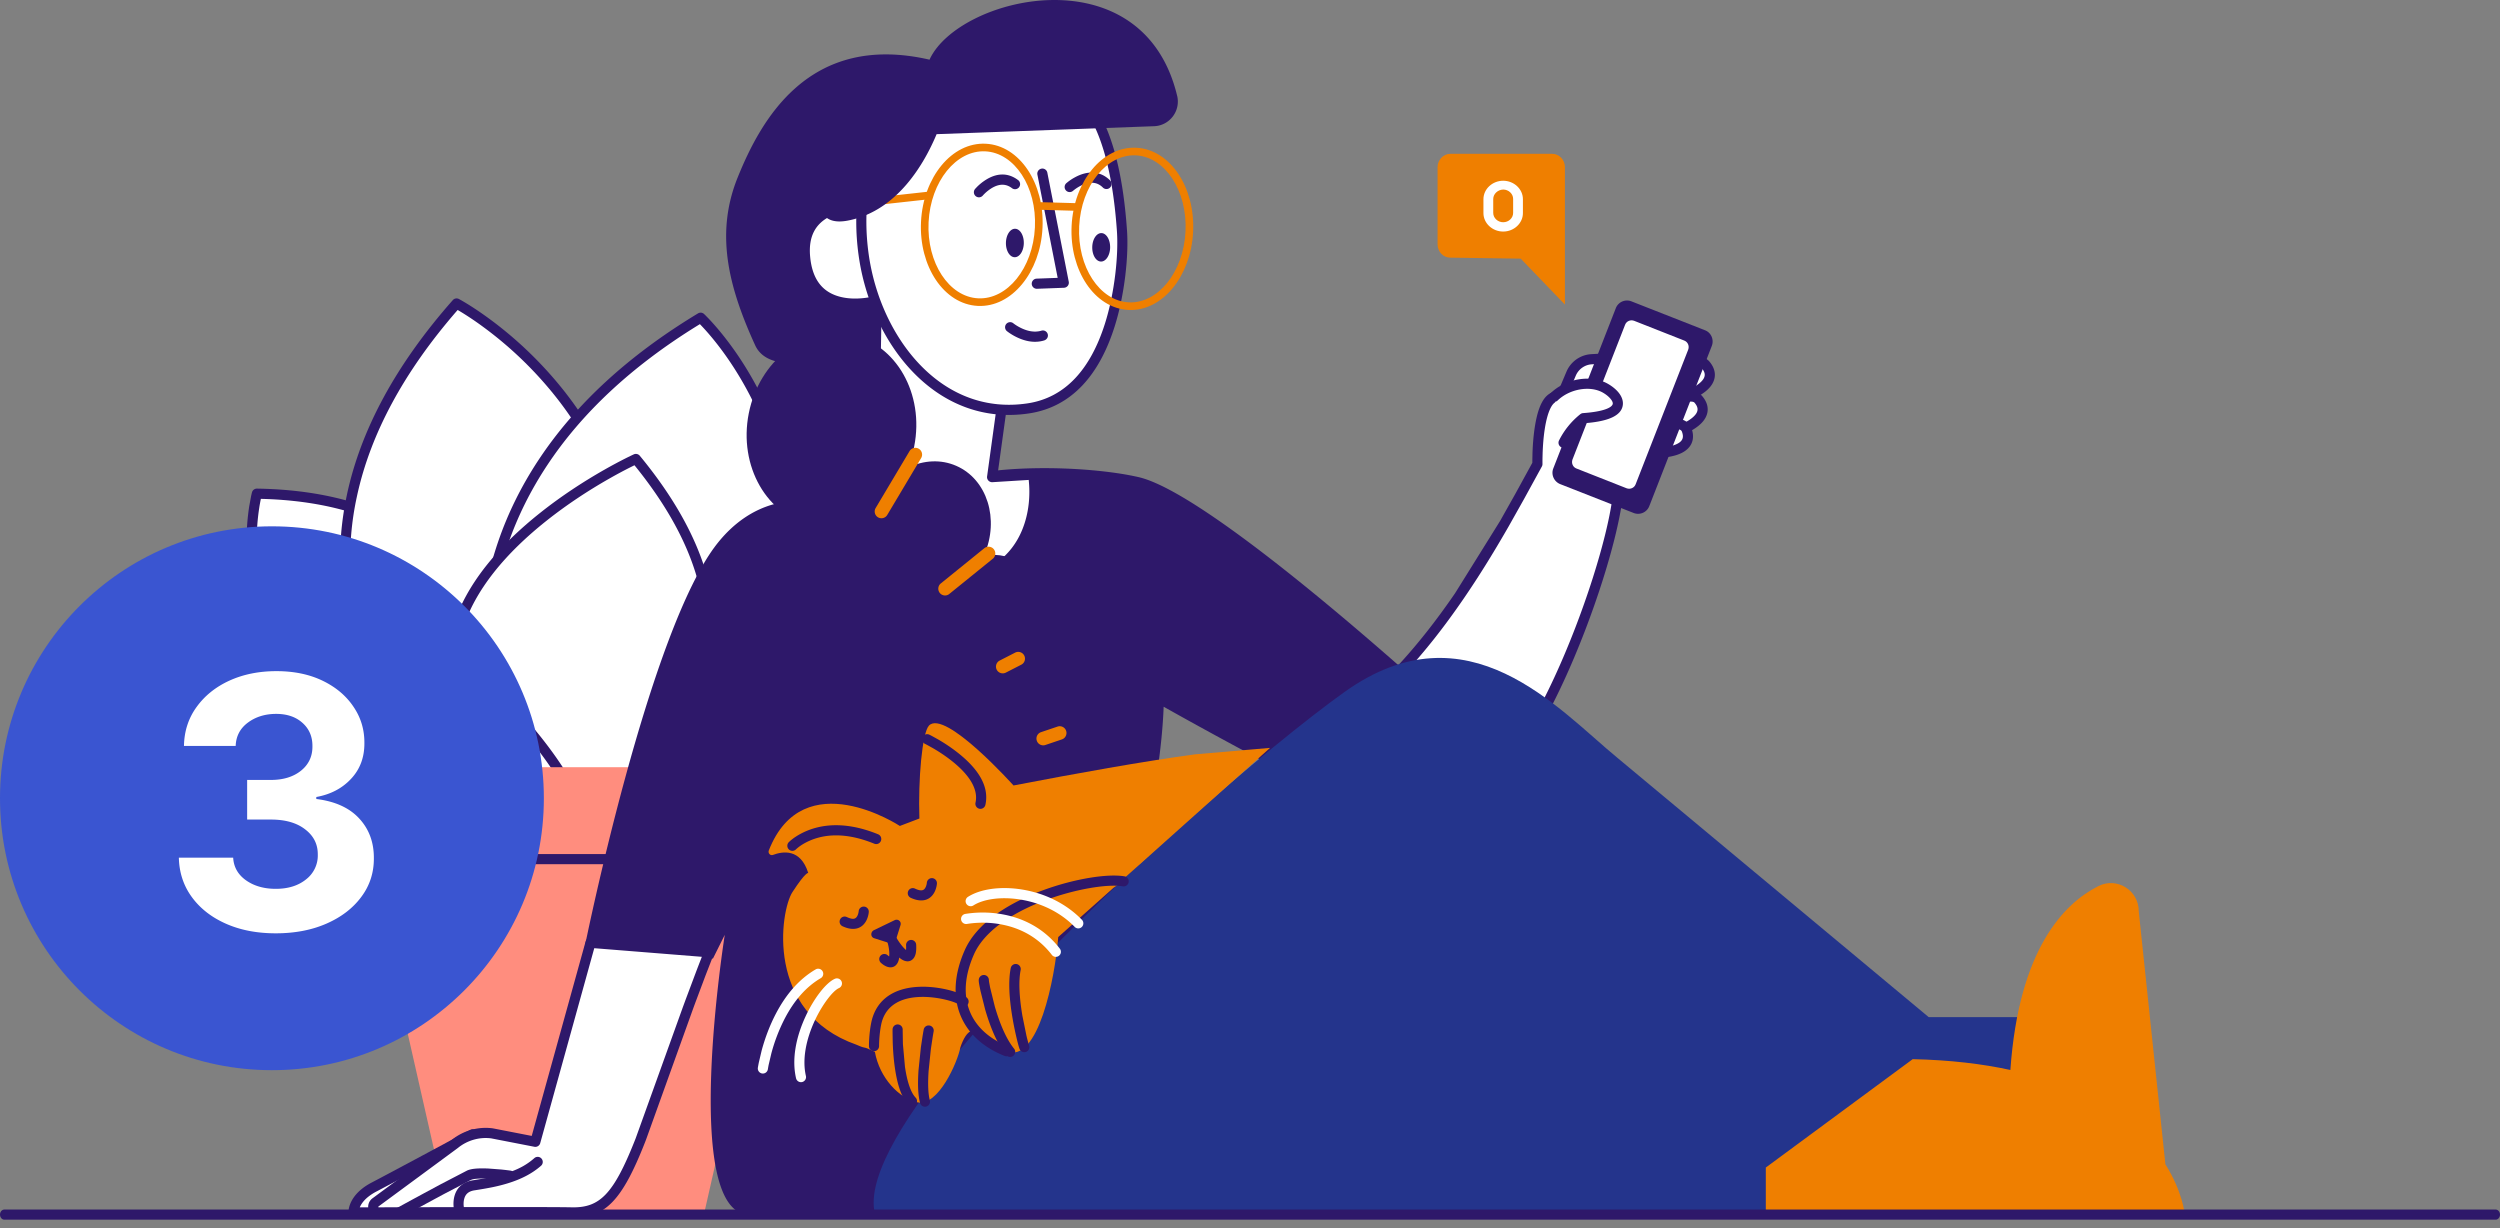 <svg xmlns="http://www.w3.org/2000/svg" width="285" height="140" fill="none" xmlns:v="https://vecta.io/nano"><rect width="100%" height="100%" fill="#808080" stroke="none"/><style><![CDATA[.B{fill:#fff}.C{fill:#2e186a}.D{fill:#ef7f00}]]></style><g fill-rule="evenodd"><path d="M29.283 56.282S23.341 78.02 48.953 89.565l9.537-7.375s.25-25.464-29.208-25.908z" class="B"/><path d="M29.291 55.703c-.263-.004-.495.171-.565.426l-.018.07-.071.303-.011.05-.212 1.152c-.355 2.296-.436 4.935-.072 7.776.498 3.889 1.782 7.692 4.021 11.261 3.375 5.377 8.729 9.916 16.353 13.353.194.087.42.061.588-.069l9.537-7.375a.58.58 0 0 0 .225-.458v-.139c-.004-.322-.025-.766-.073-1.318-.082-.948-.224-1.983-.442-3.083-.607-3.061-1.683-6.1-3.343-8.929-2.117-3.608-5.047-6.624-8.895-8.854-4.512-2.614-10.152-4.063-17.022-4.167zm.447 1.167l.186.005c6.385.179 11.62 1.569 15.813 3.998 3.67 2.126 6.459 4.997 8.478 8.438 1.589 2.708 2.623 5.625 3.205 8.567a27.38 27.38 0 0 1 .425 2.957 20.35 20.35 0 0 1 .059.902l.006.171-9.033 6.985-.129-.059c-7.186-3.32-12.222-7.637-15.407-12.712-2.146-3.42-3.376-7.062-3.853-10.791-.349-2.725-.272-5.256.068-7.45a19 19 0 0 1 .158-.89l.025-.121z" class="C"/><path d="M52.049 34.601S83.141 51.03 67.816 88.039l-17.037 1.68c-.019 0-26.535-23.63 1.269-55.117z" class="B"/><path d="M51.618 34.217c-6.58 7.452-10.499 14.86-12.063 22.158-1.327 6.193-.928 12.14.877 17.77 1.403 4.375 3.566 8.309 6.17 11.74.867 1.143 1.727 2.153 2.542 3.02l.381.401c.725.755.996.991 1.256.991a.59.59 0 0 0 .056-.003l17.037-1.68c.212-.021.395-.157.476-.354 4.29-10.359 5.249-19.745 3.393-28.168-1.5-6.806-4.763-12.691-9.258-17.682-2.218-2.463-4.594-4.547-6.971-6.264-.833-.602-1.608-1.115-2.304-1.541l-.178-.108-.473-.277-.205-.114-.035-.019c-.235-.124-.524-.071-.7.128zm-.733 54.81a24.21 24.21 0 0 1-.778-.785c-.824-.867-1.701-1.891-2.587-3.058-2.529-3.333-4.63-7.153-5.989-11.393a32.85 32.85 0 0 1-.848-17.171l.046-.213c1.52-6.885 5.211-13.896 11.368-20.982l.077-.088.184.108.165.099.087.053a35.19 35.19 0 0 1 2.23 1.492 43.24 43.24 0 0 1 6.788 6.101c4.368 4.85 7.534 10.559 8.988 17.155l.053.246c1.697 7.958.812 16.818-3.137 26.62l-.117.287-16.603 1.637.006-.003c.081-.057-.204-.358-.191-.35l.256.247z" class="C"/><path d="M94.256 49.177s12.441 18.765-8.268 37.8l-11.364-3.996s-8.211-24.093 19.632-33.804z" class="B"/><path d="M94.066 48.63c-9.578 3.34-15.648 8.583-18.755 15.21-1.456 3.105-2.202 6.4-2.363 9.781a29.8 29.8 0 0 0 .544 7.233c.116.579.24 1.103.364 1.566l.066.24c.067.239.121.41.154.509a.58.58 0 0 0 .355.359l11.364 3.996c.201.07.424.025.58-.119 6.939-6.378 10.699-13.157 11.813-20.1.837-5.219.137-10.133-1.543-14.519-.414-1.081-.858-2.045-1.304-2.881l-.103-.191c-.101-.185-.197-.354-.287-.506l-.13-.216-.087-.137c-.146-.22-.421-.313-.669-.226zm-.058 1.249l.04.068.089.157.19.347a24.48 24.48 0 0 1 1.244 2.75c1.611 4.207 2.283 8.919 1.481 13.919l-.033.2c-1.09 6.477-4.591 12.825-11.019 18.857l-.148.138-10.764-3.785-.02-.068-.064-.227c-.129-.467-.258-1.006-.379-1.61-.426-2.132-.639-4.483-.523-6.95.153-3.236.866-6.383 2.254-9.343 2.911-6.209 8.565-11.166 17.536-14.412l.116-.042z" class="C"/><path d="M107.023 65.606s-1.327 26.526-28.093 24.151L72.796 80.8s6.461-23.553 34.227-15.193z" class="B"/><path d="M90.111 63.827c-4.204.911-7.753 2.824-10.694 5.525-2.306 2.118-4.118 4.604-5.495 7.25a26.4 26.4 0 0 0-1.228 2.715l-.068.18c-.176.469-.299.846-.376 1.114l-.008.03a.58.58 0 0 0 .08.486l6.134 8.958c.097.142.253.234.425.249 6.639.589 12.115-.535 16.518-3.131 3.697-2.18 6.521-5.323 8.58-9.172 1.45-2.71 2.439-5.609 3.053-8.507a32.04 32.04 0 0 0 .468-2.805l.025-.217.049-.487.017-.214.011-.166a.58.58 0 0 0-.411-.584c-6.475-1.95-12.152-2.292-17.077-1.224zm16.132 2.154l.168.048-.006.06-.054.493c-.097.814-.244 1.722-.451 2.701-.592 2.798-1.546 5.595-2.94 8.2-1.965 3.672-4.646 6.657-8.148 8.722l-.126.074c-4.083 2.368-9.153 3.422-15.323 2.935l-.113-.009-5.822-8.502.051-.155a18.85 18.85 0 0 1 .292-.812 25.25 25.25 0 0 1 1.174-2.596c1.318-2.534 3.052-4.912 5.251-6.932 2.795-2.567 6.161-4.381 10.159-5.247 4.572-.991 9.85-.714 15.889 1.021z" class="C"/><path d="M79.873 36.223s22.901 21.275.75 54.615l-22.747-1.506s-13.902-31.429 21.997-53.11z" class="B"/><path d="M79.574 35.727c-8.068 4.872-14.05 10.474-18.152 16.667-3.999 6.038-6.104 12.461-6.638 19.051a42.26 42.26 0 0 0 1.208 13.97 35.29 35.29 0 0 0 .926 3.044l.073.202.235.614.092.225.029.068c.087.197.275.329.489.343l22.747 1.506c.206.014.403-.084.518-.257 6.797-10.231 9.844-19.987 9.749-29.171-.074-7.172-2.043-13.588-5.278-19.161-1.155-1.99-2.394-3.73-3.633-5.21-.402-.479-.778-.9-1.12-1.261l-.085-.089-.299-.304-.16-.156-.011-.011c-.188-.175-.469-.204-.689-.071zm-.107 1.422l.32-.197.117.121a25.91 25.91 0 0 1 1.153 1.292c1.199 1.431 2.399 3.117 3.519 5.047 3.14 5.408 5.05 11.632 5.122 18.59l.002.268c.03 8.69-2.834 17.929-9.165 27.652l-.208.317-22.056-1.46-.066-.168-.201-.542c-.305-.852-.61-1.838-.895-2.943a41.11 41.11 0 0 1-1.175-13.586c.519-6.401 2.562-12.635 6.449-18.504s9.514-11.203 17.083-15.886z" class="C"/><path d="M72.489 52.324s-34.207 15.58-15.287 36.41l15.594-.232c0-.019 18.498-13.398-.308-36.179z" class="B"/><path d="M73.374 88.502l.001.009c.018.082.292-.067.584-.249l.118-.075.085-.076.302-.279c.979-.924 1.955-2.013 2.866-3.267 2.635-3.627 4.207-7.874 4.176-12.7-.039-6.181-2.729-12.834-8.571-19.91-.166-.201-.446-.266-.683-.158l-.195.091-.203.097-.43.212-.094.047a54.88 54.88 0 0 0-2.403 1.29c-2.484 1.41-4.968 3.044-7.289 4.884-4.948 3.922-8.478 8.231-9.96 12.879-1.86 5.833-.352 11.824 5.1 17.826l.026.027c.109.105.256.164.408.161l13.848-.206-.099.078c-.019.016-.013.013.012-.004l.111-.075 1.723-.026a.58.58 0 0 0 .567-.545l.001-.034zm-.132.387l1.403-1.079c.084-.068-.152.102-.443.294l-.126.082-.013.012c-.161.144-.316.278-.464.401l-.088.073-.27.216zM72.33 53.04l.053.065c5.445 6.724 7.931 12.987 7.968 18.766.029 4.558-1.456 8.571-3.954 12.01-.867 1.193-1.795 2.229-2.724 3.106a17.8 17.8 0 0 1-.81.721l-.136.112-.1.081-.032.025-15.14.225-.133-.149c-4.931-5.586-6.242-11.036-4.548-16.351 1.4-4.39 4.792-8.531 9.576-12.323 2.271-1.8 4.706-3.402 7.142-4.785.852-.484 1.643-.906 2.353-1.263l.266-.133.217-.107z" class="C"/><path d="M21.706 70.877s10.864 25.194 37.592 22.51l5.095-4.44s-15.017-26.757-42.687-18.07z" class="B"/><path d="M21.534 70.324a.58.58 0 0 0-.357.783l.054.12.069.15.36.738 1.457 2.611c1.635 2.696 3.646 5.39 6.053 7.907 3.47 3.627 7.471 6.573 12.028 8.591 5.45 2.414 11.499 3.408 18.157 2.739.119-.012.231-.06.321-.139l5.096-4.44a.58.58 0 0 0 .124-.722l-.077-.134-.06-.102a26.61 26.61 0 0 0-.397-.643 40.97 40.97 0 0 0-1.565-2.276 48.47 48.47 0 0 0-6.161-6.891c-4.203-3.876-8.954-6.84-14.24-8.525-6.462-2.06-13.426-2.103-20.861.232zm20.512.872c5.113 1.63 9.721 4.505 13.808 8.274a47.32 47.32 0 0 1 6.014 6.726c.59.802 1.097 1.545 1.52 2.211l.054.086.151.242.056.091-4.592 4.001-.248.023c-6.289.564-11.995-.406-17.147-2.687-4.41-1.953-8.291-4.809-11.662-8.333a44.71 44.71 0 0 1-5.9-7.707c-.522-.861-.968-1.664-1.341-2.39l-.118-.232-.084-.168-.048-.098.014-.004c6.964-2.061 13.47-1.964 19.521-.036z" class="C"/><path d="M92.717 87.46H38.896a1.85 1.85 0 0 0-1.846 1.853v6.776a1.85 1.85 0 0 0 1.846 1.853h3.077l9.172 40.464h29.112l9.172-40.464h3.288a1.85 1.85 0 0 0 1.846-1.853v-6.776a1.85 1.85 0 0 0-1.846-1.853z" fill="#ff8d7e"/><path d="M88.448 97.364a.58.58 0 0 1 .577.579.58.58 0 0 1-.543.578l-.034.001H43.03a.58.58 0 0 1-.577-.579.58.58 0 0 1 .543-.578l.034-.001h45.418z" class="C"/><path d="M191.436 40.258c-.326.154-6.845.521-9.998.695-1.019.058-1.923.695-2.327 1.641l-1.558 3.687" class="B"/><path d="M191.19 39.734c.288-.136.632-.012.767.277a.58.58 0 0 1-.276.771c-.379.179-3.478.378-10.212.749-.78.044-1.476.522-1.804 1.234l-.024.055-1.558 3.687c-.124.294-.463.432-.756.307a.58.58 0 0 1-.318-.728l.012-.032 1.559-3.689a3.28 3.28 0 0 1 2.825-1.991l2.734-.154 7.045-.484.006-.002z" class="C"/><path d="M188.245 43.231s5.095-2.915 6.191-1.641c1.077 1.274.539 2.819-3.595 4.074-4.135 1.236-2.596-2.433-2.596-2.433z" class="B"/><path d="M191.247 41.191l-1.294.531-1.411.69-.224.119-.136.074-.224.124c-.11.063-.196.161-.246.279a4.37 4.37 0 0 0-.163.486c-.102.363-.163.729-.162 1.084.004 1.62 1.249 2.351 3.618 1.643 2.074-.63 3.412-1.372 4.051-2.24.648-.881.559-1.855-.139-2.713l-.045-.053c-.658-.765-1.892-.65-3.625-.021zm2.749.774c.41.485.453.89.132 1.325-.458.623-1.599 1.256-3.455 1.819-.957.286-1.565.288-1.865.112-.178-.104-.266-.31-.267-.648a2.93 2.93 0 0 1 .119-.768l.031-.104.021-.068.22-.118.145-.077 1.35-.66 1.213-.498.147-.053c1.167-.406 1.986-.479 2.2-.272l.009.009z" class="C"/><path d="M187.418 47.169s5.096-2.915 6.192-1.641.538 2.819-3.596 4.073-2.596-2.432-2.596-2.432z" class="B"/><path d="M190.421 45.129l-1.294.53-1.411.69-.224.119-.136.074-.223.124c-.111.063-.198.161-.247.279-.043.105-.104.273-.163.488a4.07 4.07 0 0 0-.162 1.083c.002 1.627 1.248 2.36 3.62 1.64l.227-.07c1.945-.614 3.211-1.333 3.828-2.168.666-.901.558-1.898-.19-2.768-.658-.765-1.892-.65-3.625-.021zm2.753.778c.414.482.458.885.136 1.32-.46.623-1.605 1.256-3.463 1.82-.96.291-1.567.295-1.867.119-.177-.104-.264-.311-.265-.652 0-.235.044-.501.119-.77l.021-.071.02-.068.012-.035.219-.118.145-.077 1.35-.66 1.213-.498.147-.053c1.167-.406 1.986-.479 2.2-.272l.013.013z" class="C"/><path d="M185.88 48.463s5.768-1.062 6.384.502-.423 2.838-4.731 2.664c-4.307-.212-1.653-3.166-1.653-3.166z" class="B"/><path d="M189.08 47.539a22.36 22.36 0 0 0-2.099.174l-.751.106-.222.035-.221.038-.012.002c-.125.023-.239.087-.324.182l-.055.064a4.59 4.59 0 0 0-.412.576c-.258.421-.432.847-.478 1.274-.141 1.301.882 2.114 2.999 2.218l.238.008c2.038.059 3.468-.203 4.325-.788.925-.631 1.152-1.608.732-2.675-.39-.99-1.702-1.275-3.72-1.213zm2.646 1.639c.233.591.141.986-.307 1.292-.64.437-1.928.659-3.863.581l-.149-.008c-1.405-.09-1.809-.428-1.755-.927.025-.229.138-.506.314-.793l.047-.074.145-.209.031-.041.107-.017.222-.035.607-.084 1.99-.165.161-.004c1.409-.026 2.332.185 2.45.485z" class="C"/><path d="M184.436 56.417c-.999 8.938-10.421 35.04-19.266 35.985-9.519 1.004-12.864-8.166-5.538-15.966 7.307-7.799 12.556-17.954 15.632-23.533 0 0-.153-7.51 2.231-7.703 2.346-.232 6.941 11.217 6.941 11.217z" class="B"/><g class="C"><path d="M177.439 44.624c-1.415.114-2.139 1.721-2.508 4.304-.12.843-.192 1.742-.225 2.648l-.018.788-.002.339.001.053-1.627 2.972-.347.63-1.7 3.027-5.124 8.227c-2.166 3.159-4.378 5.973-6.677 8.427-7.626 8.119-4.131 18.009 6.018 16.939 4.293-.459 8.828-6.214 13.039-15.328 3.406-7.372 6.197-16.302 6.741-21.169.011-.096-.002-.192-.038-.281l-.173-.422-.138-.331-.436-1.016a75.05 75.05 0 0 0-1.822-3.887c-.527-1.041-1.041-1.975-1.533-2.776l-.087-.14c-1.266-2.031-2.312-3.106-3.344-3.004zm.104 1.154c.393-.039 1.254.846 2.264 2.465.498.799 1.025 1.752 1.569 2.827a74.08 74.08 0 0 1 1.793 3.827l.13.3.3.702.187.448.062.151-.018.143c-.605 4.793-3.316 13.401-6.607 20.522-4.04 8.743-8.391 14.265-12.113 14.663-8.987.948-12.006-7.594-5.057-14.992 2.342-2.5 4.59-5.36 6.787-8.565 1.7-2.479 3.317-5.085 4.981-7.972l.192-.334 1.71-3.043 2.048-3.737a.58.58 0 0 0 .072-.291l-.002-.195v-.206l.003-.236.016-.638c.032-.868.1-1.729.214-2.526l.028-.186c.298-1.928.835-3.08 1.441-3.129z"/><path d="M177.842 55.181l8.403 3.301a1.37 1.37 0 0 0 1.769-.772l7.134-18.282c.269-.714-.077-1.506-.77-1.776l-8.402-3.301a1.37 1.37 0 0 0-1.77.772l-7.133 18.282c-.27.695.077 1.486.769 1.776z"/></g><path d="M179.496 53.946l5.73 2.259c.712.27 1.5-.077 1.769-.772l6-15.367c.269-.714-.077-1.506-.77-1.776l-5.73-2.259a1.37 1.37 0 0 0-1.769.772l-5.999 15.367c-.269.714.077 1.506.769 1.776z" class="B"/><path d="M184.188 36.592l-6.001 15.372c-.38 1.008.109 2.134 1.1 2.521l5.728 2.258c1.011.384 2.133-.107 2.518-1.101l5.998-15.366c.383-1.015-.106-2.14-1.097-2.527l-5.728-2.258c-1.011-.384-2.132.107-2.518 1.101zm2.103-.021l5.723 2.256c.399.156.598.614.441 1.032l-5.997 15.361c-.155.4-.612.6-1.028.442l-5.723-2.256-.037-.015c-.362-.163-.544-.584-.417-.977l.012-.035 5.998-15.365c.155-.4.612-.6 1.028-.442z" class="C"/><path d="M178.245 50.471c.462-.907 1.173-1.931 2.269-2.799 5.519-.386 4.077-2.529 2.462-3.436-1.673-.927-4.25-.502-5.807 1.004" class="B"/><path d="M176.769 44.822c1.724-1.667 4.573-2.153 6.488-1.092 1.127.633 1.904 1.575 1.731 2.524-.204 1.115-1.574 1.754-4.123 1.972l-.128.01-.065.054a7.81 7.81 0 0 0-1.856 2.334l-.057.11c-.145.285-.492.398-.776.252a.58.58 0 0 1-.251-.779 8.94 8.94 0 0 1 2.425-2.99c.091-.072.202-.115.317-.123 2.264-.158 3.299-.611 3.379-1.05.057-.312-.418-.888-1.156-1.302-1.453-.805-3.756-.413-5.128.914-.23.222-.595.215-.816-.015a.58.58 0 0 1 .016-.819zM161.17 95.607l5.346-13.398s-27.785-25.773-36.727-27.819c-5.903-1.351-18.036-1.68-23.343 1.023l-11.71 2.355c-4.115-1.467-9.095-.637-12.902 4.112-7.864 9.807-15.171 46.044-15.171 46.044l14.614 1.351 1.346-2.702s-5.076 31.912 2.846 31.912l44.937-.367-1.077-37.279s3-11.236 3.327-20.271c14.209 7.993 28.515 15.039 28.515 15.039z" class="C"/><path d="M114.907 41.262l-1.808 13.128 4.673-.29s2.096 11.004-9.614 12.684c-8.153 1.158-8.576-11.081-8.576-11.081l.365-21.738 14.96 7.297z" class="B"/><path d="M99.37 33.955l-.365 21.738v.03l.007.138.008.136.011.151.006.081.145 1.299c.19 1.343.494 2.688.94 3.949 1.459 4.12 4.089 6.454 8.116 5.881 4.96-.711 7.983-3.089 9.389-6.592.835-2.08 1.001-4.261.791-6.201l-.013-.118a7.01 7.01 0 0 0-.067-.455l-.007-.034a.58.58 0 0 0-.595-.435l-3.969.246 1.711-12.427a.58.58 0 0 0-.319-.6l-14.96-7.298c-.379-.185-.822.088-.829.511zm1.138.928l13.77 6.717-1.75 12.711-.004.034a.58.58 0 0 0 .611.624l4.138-.257-.002-.021c.192 1.767.039 3.767-.714 5.643-1.252 3.119-3.929 5.225-8.481 5.878-3.38.48-5.571-1.464-6.867-5.123-.418-1.18-.705-2.451-.885-3.723a21.71 21.71 0 0 1-.137-1.229l-.011-.147-.012-.193-.006-.1.35-20.813z" class="C"/><path d="M101.141 33.829l-1.27.483s-7.48 2.162-8.095-5.077c-.462-5.502 4.807-6.023 7.384-5.946" class="B"/><path d="M94.066 23.653c1.444-.738 3.236-1 5.11-.944a.58.58 0 0 1 .559.596.58.58 0 0 1-.594.562c-1.699-.051-3.314.185-4.552.818-1.616.826-2.428 2.248-2.239 4.5.237 2.794 1.526 4.217 3.581 4.686 1.01.23 2.107.205 3.15.021l.402-.081.136-.032.072-.019 1.245-.474c.288-.109.608.027.731.305l.013.032a.58.58 0 0 1-.304.734l-.031.013-1.269.483-.045.015-.065.018a8.28 8.28 0 0 1-.685.147c-1.18.208-2.423.237-3.604-.033-2.535-.578-4.193-2.411-4.475-5.718-.229-2.728.837-4.593 2.866-5.63z" class="C"/><path d="M127.906 26.339c.231 3.321-.423 18.649-10.653 20.213S99.794 38.81 98.448 28.984s2.711-18.244 9.153-19.383c6.461-1.158 18.651-7.24 20.305 16.738z" class="B"/><g class="C"><path d="M115.83 7.494c-1.54.052-2.996.303-5.19.823l-1.727.414-.22.051-1.194.249c-6.832 1.208-11 9.979-9.623 20.032.702 5.123 2.942 9.987 6.229 13.38 3.6 3.716 8.201 5.451 13.235 4.681 4.805-.735 7.959-4.337 9.711-9.844 1.184-3.722 1.623-8.205 1.43-10.981-.51-7.393-2.036-12.38-4.502-15.357-2.107-2.544-4.81-3.56-8.149-3.447zm7.263 4.188c2.262 2.731 3.714 7.429 4.223 14.482l.015.215c.183 2.638-.241 6.976-1.378 10.549-1.632 5.131-4.49 8.395-8.786 9.051-4.65.711-8.884-.886-12.234-4.344-3.109-3.209-5.244-7.845-5.914-12.73-1.302-9.506 2.569-17.653 8.682-18.733l.173-.032c.351-.066.731-.148 1.186-.253l1.697-.406c2.209-.528 3.635-.778 5.113-.828 3.005-.101 5.363.785 7.223 3.03zm-4.375 7.544c.302-.06.595.128.67.423l.008.033 2.442 12.433a.58.58 0 0 1-.51.689l-.034.002-3.077.116a.58.58 0 0 1-.598-.557.58.58 0 0 1 .521-.598l.034-.002 2.401-.09-2.311-11.767a.58.58 0 0 1 .421-.673l.033-.008zm-6.673 1.508c1.244-.918 2.604-1.18 3.884-.301l.133.096a.58.58 0 0 1 .113.811c-.192.255-.554.306-.808.113l-.089-.065c-.796-.546-1.657-.381-2.549.278-.189.139-.362.29-.513.439l-.055.055-.098.104-.022.026c-.206.244-.57.275-.813.069a.58.58 0 0 1-.069-.816l.037-.044.21-.22c.189-.187.403-.373.639-.547z"/><path d="M122.417 20.285c.903-.52 1.843-.755 2.762-.52.497.127.956.391 1.363.795a.58.58 0 0 1 .005.819c-.224.227-.59.229-.816.004-.263-.261-.541-.421-.837-.496-.575-.147-1.236.018-1.904.402a4.7 4.7 0 0 0-.492.326l-.053.04-.094.076-.022.019c-.237.213-.602.193-.814-.045a.58.58 0 0 1 .045-.818l.037-.033.206-.165a5.81 5.81 0 0 1 .614-.406zm-5.703 7.431c.013-.896-.432-1.628-.995-1.636s-1.03.711-1.043 1.607.433 1.628.996 1.636 1.029-.711 1.042-1.607zm9.841.494c.013-.895-.432-1.628-.995-1.636s-1.03.711-1.043 1.607.433 1.628.996 1.636 1.029-.711 1.042-1.607z"/></g><g class="D"><path d="M104.996 25.285c-.249 5.082 2.614 9.397 6.472 9.589s7.129-3.818 7.378-8.9-2.614-9.397-6.472-9.589-7.129 3.818-7.378 8.9zm.863.043c.228-4.65 3.157-8.24 6.471-8.075s5.879 4.028 5.651 8.679-3.157 8.24-6.472 8.076-5.878-4.029-5.65-8.679zm16.305.416c-.249 5.082 2.614 9.397 6.472 9.589s7.129-3.818 7.378-8.9-2.614-9.397-6.472-9.589-7.129 3.818-7.378 8.9zm.863.043c.228-4.65 3.157-8.24 6.471-8.075s5.878 4.029 5.65 8.679-3.157 8.24-6.471 8.076-5.878-4.029-5.65-8.679z"/><path d="M118.65 23.047l4.076.116c.239.007.427.207.42.447-.006.23-.189.413-.415.422h-.029l-4.077-.116c-.239-.007-.427-.207-.42-.447.006-.23.19-.413.415-.422h.03zm-12.848-1.194c.238-.026.452.146.478.384.025.229-.132.435-.354.475l-.029.004-9.48 1.043c-.238.026-.451-.146-.477-.384-.025-.229.132-.435.354-.475l.029-.004 9.479-1.042z"/></g><path d="M115.157 37.304s1.865 1.525 3.73.946l-3.73-.946z" class="B"/><g class="C"><path d="M118.749 37.688c.295-.073.598.097.689.391s-.065.607-.376.721l-.035.012.03-.008c-1.094.34-2.228.117-3.315-.446-.25-.129-.478-.268-.681-.407l-.078-.054-.191-.143a.58.58 0 0 1-.083-.815c.194-.238.537-.282.783-.105l.088.068.131.093a5.26 5.26 0 0 0 .559.334c.819.424 1.64.593 2.405.381l.074-.021zm15.444-26.774c-3.941-16.39-24.939-11.332-28.227-4.112-13.787-3.166-19.248 6.931-21.882 13.456-2.538 6.313-1.096 12.317 2 19.093 1.788 3.9 9.499 1.197 13.672.714l.019-5.715c-.846.212-7.441 1.68-7.999-5.097-.212-2.471.75-3.938 2.096-4.807.5.695 1.442 1.004 3 .656 5.442-1.158 8.48-6.41 9.903-9.807l24.785-.907c1.769-.058 3.057-1.738 2.634-3.475z"/><path d="M104.219 50.885c1.185-6.003-2.076-11.71-7.285-12.746s-10.391 2.99-11.576 8.993 2.077 11.71 7.285 12.746 10.391-2.99 11.576-8.993z"/><path d="M112.203 63.257c1.762-4.067.333-8.613-3.192-10.152s-7.812.509-9.574 4.577-.333 8.613 3.192 10.152 7.812-.509 9.574-4.577z"/><path d="M117.017 74.049c2.527-3.049 2.437-7.307-.2-9.509s-6.823-1.516-9.349 1.534-2.437 7.307.2 9.509 6.823 1.516 9.349-1.534z"/><path d="M114.773 83.985c2.192 1.815 5.672 1.236 7.768-1.274s2-6.023-.192-7.838-5.75-1.409-7.846 1.1c-2.096 2.529-1.922 6.216.27 8.012z"/><path d="M117.06 91.476c2.346 1.699 2.519 3.572 2.134 4.981-.192.656.558 1.216 1.116.83 3.268-2.239 8.402-6.738 5.307-11.332-1.462-2.182-4.538-2.838-7.134-1.313-2.615 1.525-3.557 5.309-1.423 6.834z"/></g><path d="M103.689 51.426a.77.77 0 0 1 1.055-.266c.353.212.476.663.286 1.023l-.02.036-3.865 6.487a.77.77 0 0 1-1.055.266c-.353-.212-.476-.663-.285-1.023l.02-.036 3.864-6.487zm8.524 11.069c.331-.268.815-.215 1.081.117.258.321.218.786-.083 1.058l-.033.027-4.961 4.016c-.33.268-.814.216-1.081-.117-.258-.321-.218-.786.084-1.058l.032-.027 4.961-4.016zm3.517 11.903a.77.77 0 0 1 1.035.336c.187.368.053.815-.299 1.019l-.036.02-1.769.907a.77.77 0 0 1-1.035-.336c-.187-.368-.052-.815.299-1.019l.036-.02 1.769-.907zm4.835 8.431a.77.77 0 0 1 .974.485c.131.392-.068.815-.446.965l-.038.014-1.884.637a.77.77 0 0 1-.974-.486.77.77 0 0 1 .446-.965l.037-.014 1.885-.637z" class="D"/><path d="M53.875 129.315l-11.229 6.004c-2.442 1.274-2.346 2.896-2.346 2.896h3.077l8.999-3.9" class="B"/><path d="M54.385 129.041a.58.58 0 0 1-.236.784l-3.552 1.909-4.995 2.674-2.689 1.425a5.68 5.68 0 0 0-.971.63c-.441.362-.729.736-.898 1.105l-.03.067h2.245l8.889-3.852c.282-.122.608-.001.744.271l.014.031a.58.58 0 0 1-.27.747l-.031.015-8.999 3.899a.57.57 0 0 1-.181.046l-.047.002h-3.076a.58.58 0 0 1-.573-.511l-.004-.049v-.008c-.007-.243.043-.577.196-.967.232-.59.651-1.167 1.291-1.693.304-.249.652-.482 1.049-.697l1.08-.569 2.627-1.399 2.738-1.465 4.899-2.632c.281-.151.63-.045.781.237z" class="C"/><path d="M67.318 107.48l-6.288 22.684-4.961-.965c-1.519-.193-3.038.251-4.23 1.216l-9.037 6.66c-.481.367-.231 1.139.365 1.139h21.978c3.269.078 5.115-1.235 7.865-8.243 1.442-3.687 4.73-13.591 7.826-21.41l-13.518-1.081z" class="B"/><path d="M67.328 106.901a.58.58 0 0 0-.567.424l-6.145 22.169-4.438-.864-.037-.006-.096-.011c-1.605-.178-3.211.285-4.492 1.29l-.064.051-9.029 6.655c-.924.705-.447 2.185.707 2.185l5.944-.018 15.599.01.422.008c3.815.09 5.748-1.813 8.415-8.611l.113-.296 5.381-14.971.216-.587 1.139-3.037.1-.262.877-2.255a.58.58 0 0 0-.49-.791l-13.518-1.081-.034-.002zm.417 1.194l12.266.981-.038.098-.332.855-.225.586-1.243 3.312-.317.861-5.385 14.971-.149.378c-2.399 6.018-3.974 7.542-7.068 7.5l-.289-.006c-2.29-.042-11.313-.031-21.801.004-.038 0-.059-.065-.014-.099l9.03-6.654.021-.016.072-.058c1.04-.812 2.337-1.186 3.633-1.045l.074.008 4.94.962c.295.057.585-.123.666-.414l6.16-22.224z" class="C"/><path d="M45.531 138.215l7.961-4.248c1.038-.463 4.634.058 4.634.058" class="B"/><path d="M53.257 133.438c.498-.222 1.319-.275 2.438-.225l1.451.111.265.029.254.029.301.037.241.033a.58.58 0 0 1 .488.656.58.58 0 0 1-.653.491l-.17-.024-.111-.014-.232-.029-.5-.055-1.386-.107-.168-.006c-.853-.03-1.492.017-1.75.133l-.113.052-3.022 1.582-.831.447-1.19.643-2.763 1.502c-.28.153-.63.049-.782-.231a.58.58 0 0 1 .2-.768l.07-.04 1.809-.985 1.221-.662L50.252 135l3.005-1.562z" class="C"/><path d="M52.338 137.867s-.558-2.394 1.673-2.741 5.23-.85 7.288-2.665" class="B"/><path d="M60.917 132.026c.239-.211.604-.187.814.053a.58.58 0 0 1-.053.818c-1.012.892-2.274 1.534-3.791 2.001l-.178.053c-1.037.308-2.01.498-3.611.747-.681.106-1.022.426-1.169.938-.089.308-.096.655-.052.973l.011.072.006.033.004.021a.58.58 0 0 1-.43.696c-.31.073-.62-.121-.693-.432l-.011-.05-.03-.182c-.064-.465-.054-.965.086-1.452.268-.932.962-1.584 2.101-1.762l.277-.043c3.334-.535 5.18-1.127 6.718-2.484z" class="C"/><path d="M229.971 115.955h-10.095l-35.438-29.518c-6.826-5.599-17.094-17.607-31.17-7.548-8.518 6.081-27.708 22.511-40.687 37.086l-3.923 4.595c-6.23 7.626-10.076 14.325-8.826 18.109l129.254-.174.885-22.549z" fill="#24348c"/><path d="M246.854 132.732l-3.038-28.862c0-2.375-2.48-3.919-4.595-2.857-3.923 1.969-9.076 7.201-10.038 20.965-3.172-.695-6.864-1.139-11.133-1.235l-16.748 12.355v5.271h47.745c0 .019-.212-2.491-2.193-5.637zM144.788 85.259l-8.538.734c-6.018.811-13.479 2.162-20.709 3.552 0 0-7.807-8.707-9.633-6.834-.789.811-1.25 6.197-1.096 10.599l-2.231.849s-10.999-7.259-14.94 2.799c-.115.309.173.618.481.502 1.077-.405 3.134-.772 4.019 2.066 0 0-.25-.212-1.808 2.182-1.385 2.143-3.153 13.707 7.307 17.394 1.423.618.404 0 2.096.811.539 2.992 2.769 5.309 4.846 5.753 2.384.502 4.595-4.614 4.903-6.275 1.461-4.305 3.423-.25 5.249.464 3.635 1.428 5.538-8.359 5.904-13.031l6.307-5.618 1.096-.734c-.077-.019-.154-.019-.231-.039l16.979-15.174z" class="D"/><g class="C"><path d="M105.175 84.024c.138-.288.483-.41.77-.271l.068.033.214.11.719.399c.743.432 1.485.923 2.18 1.467 2.382 1.86 3.678 3.873 3.209 5.994a.58.58 0 0 1-.689.44.58.58 0 0 1-.438-.691c.344-1.554-.726-3.216-2.79-4.828-.651-.508-1.351-.972-2.051-1.379l-.675-.374-.144-.075-.103-.051a.58.58 0 0 1-.27-.773zM91.317 95.029c2.276-1.196 5.223-1.374 8.789.08a.58.58 0 0 1 .317.755c-.119.296-.456.439-.751.319-3.247-1.324-5.84-1.167-7.82-.127-.333.175-.616.361-.85.545l-.063.05-.169.147-.021.021c-.221.231-.586.238-.816.017a.58.58 0 0 1-.017-.819l.04-.04a4.16 4.16 0 0 1 .334-.288c.288-.226.63-.451 1.027-.659zm8.341 11.93l1.826.579c.27.077.558-.077.635-.348l.538-1.718c.135-.405-.269-.753-.653-.579l-2.366 1.139c-.423.212-.404.792.019.927z"/><path d="M101.167 107.407c-.212-.66.699-1.068 1.047-.47.307.528.728 1.069 1.047 1.343l.026.021.003-.028c.011-.121.014-.269.006-.444l-.003-.068a.58.58 0 0 1 .546-.608c.318-.017.59.228.606.548.04.75-.047 1.259-.327 1.579-.364.418-.869.383-1.333.086a2.56 2.56 0 0 1-.218-.16l-.057-.048-.011.075-.013.071c-.209 1.073-1.123 1.308-2.06.46a.58.58 0 0 1-.042-.818c.213-.238.578-.257.814-.043l.138.116.026.018.001-.005c.057-.382-.017-1.028-.174-1.554l-.022-.071zm14.058 2.951c.063-.314.367-.517.68-.453a.58.58 0 0 1 .45.683c-.254 1.26-.157 3.099.199 5.216l.465 2.284.044.184.127.49.05.18.064.21.004.009a.58.58 0 0 1-.327.751.58.58 0 0 1-.748-.328c-.166-.427-.566-2.096-.817-3.588-.377-2.246-.48-4.205-.191-5.638zm-3.584 1.11c.143-.286.489-.402.774-.259a.58.58 0 0 1 .318.547v.003l.008.065.013.096.018.11.103.551.535 2.165c.593 2.042 1.34 3.753 2.193 4.8a.58.58 0 0 1-.081.815c-.247.203-.61.166-.812-.081-.974-1.195-1.775-3.031-2.407-5.21l-.526-2.097-.084-.414c-.135-.683-.153-.889-.052-1.091z"/><path d="M118.754 101.544l.256-.094c3.459-1.26 7.224-1.878 9.182-1.549a.58.58 0 0 1 .474.667c-.053.315-.35.528-.664.475-1.774-.298-5.489.328-8.844 1.586-4.016 1.506-6.999 3.655-8.109 6.13-2.214 4.973-.45 8.814 3.896 10.538a.58.58 0 0 1 .325.752c-.118.297-.453.443-.749.325-4.936-1.958-7.018-6.49-4.525-12.089 1.265-2.82 4.482-5.137 8.758-6.741zm-12.779 15.367a.58.58 0 0 1 .46.677l-.027.144-.07.409-.215 1.424-.263 2.537-.015.246c-.075 1.337-.028 2.406.156 3.088a.58.58 0 0 1-.405.711c-.307.084-.624-.098-.708-.407-.238-.879-.282-2.143-.179-3.714l.27-2.617.193-1.289.078-.464.051-.284c.06-.314.361-.521.674-.461zm-3.631-.126a.58.58 0 0 1 .563.594l-.002.09.026 1.545.235 2.609.033.212c.249 1.574.651 2.739 1.182 3.295a.58.58 0 0 1-.017.819c-.23.221-.596.213-.816-.018-.769-.805-1.244-2.235-1.523-4.139-.128-.868-.206-1.792-.246-2.728l-.009-.233-.02-1.211.003-.27a.58.58 0 0 1 .591-.565z"/><path d="M105.136 112.487c2.014-.016 4.34.599 5.091 1.255a.58.58 0 0 1 .057.817c-.201.232-.546.265-.786.08l-.028-.023c-.502-.439-2.567-.984-4.325-.97-2.32.018-3.955.859-4.557 2.65-.225.662-.373 1.991-.373 2.96a.58.58 0 0 1-.577.58.58.58 0 0 1-.577-.58c0-1.085.161-2.527.434-3.332.785-2.337 2.879-3.415 5.64-3.437zm1.136-12.381a.58.58 0 0 1 .538.616 2.26 2.26 0 0 1-.042.294 2.62 2.62 0 0 1-.199.61c-.461.97-1.431 1.335-2.749.723a.58.58 0 0 1-.282-.769c.134-.29.477-.416.766-.282.739.343 1.032.233 1.223-.17a1.49 1.49 0 0 0 .111-.342l.01-.055.009-.06.002-.024a.58.58 0 0 1 .579-.542l.034.001zm-7.769 3.244a.58.58 0 0 1 .538.615 2.26 2.26 0 0 1-.042.294 2.64 2.64 0 0 1-.2.611c-.461.97-1.43 1.334-2.749.723a.58.58 0 0 1-.282-.769c.134-.291.477-.417.766-.283.739.343 1.032.233 1.223-.17.05-.105.086-.223.11-.341l.01-.055.009-.061.002-.024a.58.58 0 0 1 .579-.541l.034.001z"/></g><path d="M92.984 110.512c.275-.161.629-.067.789.21a.58.58 0 0 1-.209.792c-1.676.978-3.028 2.553-4.085 4.568a19.78 19.78 0 0 0-1.544 4.002l-.311 1.319-.026.132-.022.122-.019.11-.019.12c-.046.317-.338.537-.653.491a.58.58 0 0 1-.489-.656l.019-.119.079-.426.329-1.397c.39-1.442.927-2.886 1.636-4.237 1.15-2.193 2.641-3.931 4.525-5.031zm2.195 1.07c.292-.127.632.007.759.301a.58.58 0 0 1-.269.747l-.031.015c-.676.294-1.878 1.837-2.736 3.67-1.039 2.22-1.457 4.497-1.028 6.343a.58.58 0 0 1-.431.695c-.31.073-.621-.121-.693-.432-.497-2.136-.033-4.663 1.107-7.099.967-2.066 2.322-3.805 3.321-4.24zm14.864-7.395a12.54 12.54 0 0 1 5.124.24c2.234.585 4.178 1.799 5.656 3.723a.58.58 0 0 1-.104.812c-.252.195-.614.148-.809-.105-1.315-1.711-3.037-2.786-5.034-3.309a11.39 11.39 0 0 0-4.645-.218.58.58 0 0 1-.663-.477.58.58 0 0 1 .475-.666zm.304-1.945c1.421-.907 3.722-1.223 6.108-.846 2.615.413 5.077 1.599 6.883 3.46a.58.58 0 0 1-.011.819c-.228.223-.593.218-.815-.011-1.624-1.672-3.857-2.747-6.236-3.123-2.13-.337-4.153-.06-5.309.679-.269.171-.626.092-.797-.178a.58.58 0 0 1 .177-.8z" class="B"/><path d="M165.343 17.535h11.595c.808 0 1.461.676 1.461 1.525v15.657l-5.037-5.232-8.038-.116c-.807 0-1.442-.676-1.442-1.525v-8.784c0-.83.654-1.525 1.461-1.525z" class="D"/><path d="M169.112 24.292v-1.583c0-1.158 1.02-2.104 2.25-2.104s2.25.946 2.25 2.104v.039 1.506.039c0 1.158-1.019 2.104-2.25 2.104s-2.25-.946-2.25-2.104zm1.116-1.602v1.583c0 .579.519 1.062 1.134 1.062.635 0 1.135-.483 1.135-1.062v-1.564-.039c0-.579-.52-1.062-1.135-1.062-.615.019-1.134.502-1.134 1.081z" class="B"/><path d="M284.502 137.886c.275 0 .498.26.498.579 0 .309-.207.561-.469.579l-.029.001H.498c-.275 0-.498-.26-.498-.58 0-.308.207-.56.469-.578l.029-.001h284.004z" class="C"/></g><circle cx="31" cy="91" r="31" fill="#3a55d1"/><path d="M31.427 106.398c-2.131 0-4.02-.365-5.668-1.094s-2.945-1.742-3.892-3.04-1.439-2.793-1.477-4.488h6.193c.057 1.061.54 1.918 1.449 2.571.919.653 2.055.98 3.409.98 1.411 0 2.562-.36 3.452-1.08a3.43 3.43 0 0 0 1.335-2.826c.01-1.174-.469-2.131-1.435-2.869-.956-.748-2.258-1.122-3.906-1.122h-2.713v-4.517h2.713c1.401 0 2.543-.35 3.423-1.051.881-.71 1.316-1.638 1.307-2.784.01-1.099-.369-1.989-1.136-2.671-.758-.682-1.757-1.023-2.997-1.023-1.259 0-2.334.332-3.224.994s-1.354 1.548-1.392 2.656h-5.895c.028-1.676.507-3.153 1.435-4.432.928-1.288 2.178-2.292 3.75-3.011 1.582-.72 3.367-1.08 5.355-1.08 2.008 0 3.764.365 5.27 1.094s2.675 1.714 3.508 2.955c.843 1.231 1.26 2.614 1.25 4.148.01 1.629-.497 2.988-1.52 4.077-1.013 1.089-2.334 1.78-3.963 2.074v.227c2.14.265 3.769 1.004 4.886 2.216 1.127 1.212 1.686 2.723 1.676 4.531.01 1.657-.469 3.13-1.435 4.418-.956 1.288-2.277 2.301-3.963 3.04s-3.617 1.108-5.796 1.108z" class="B"/></svg>